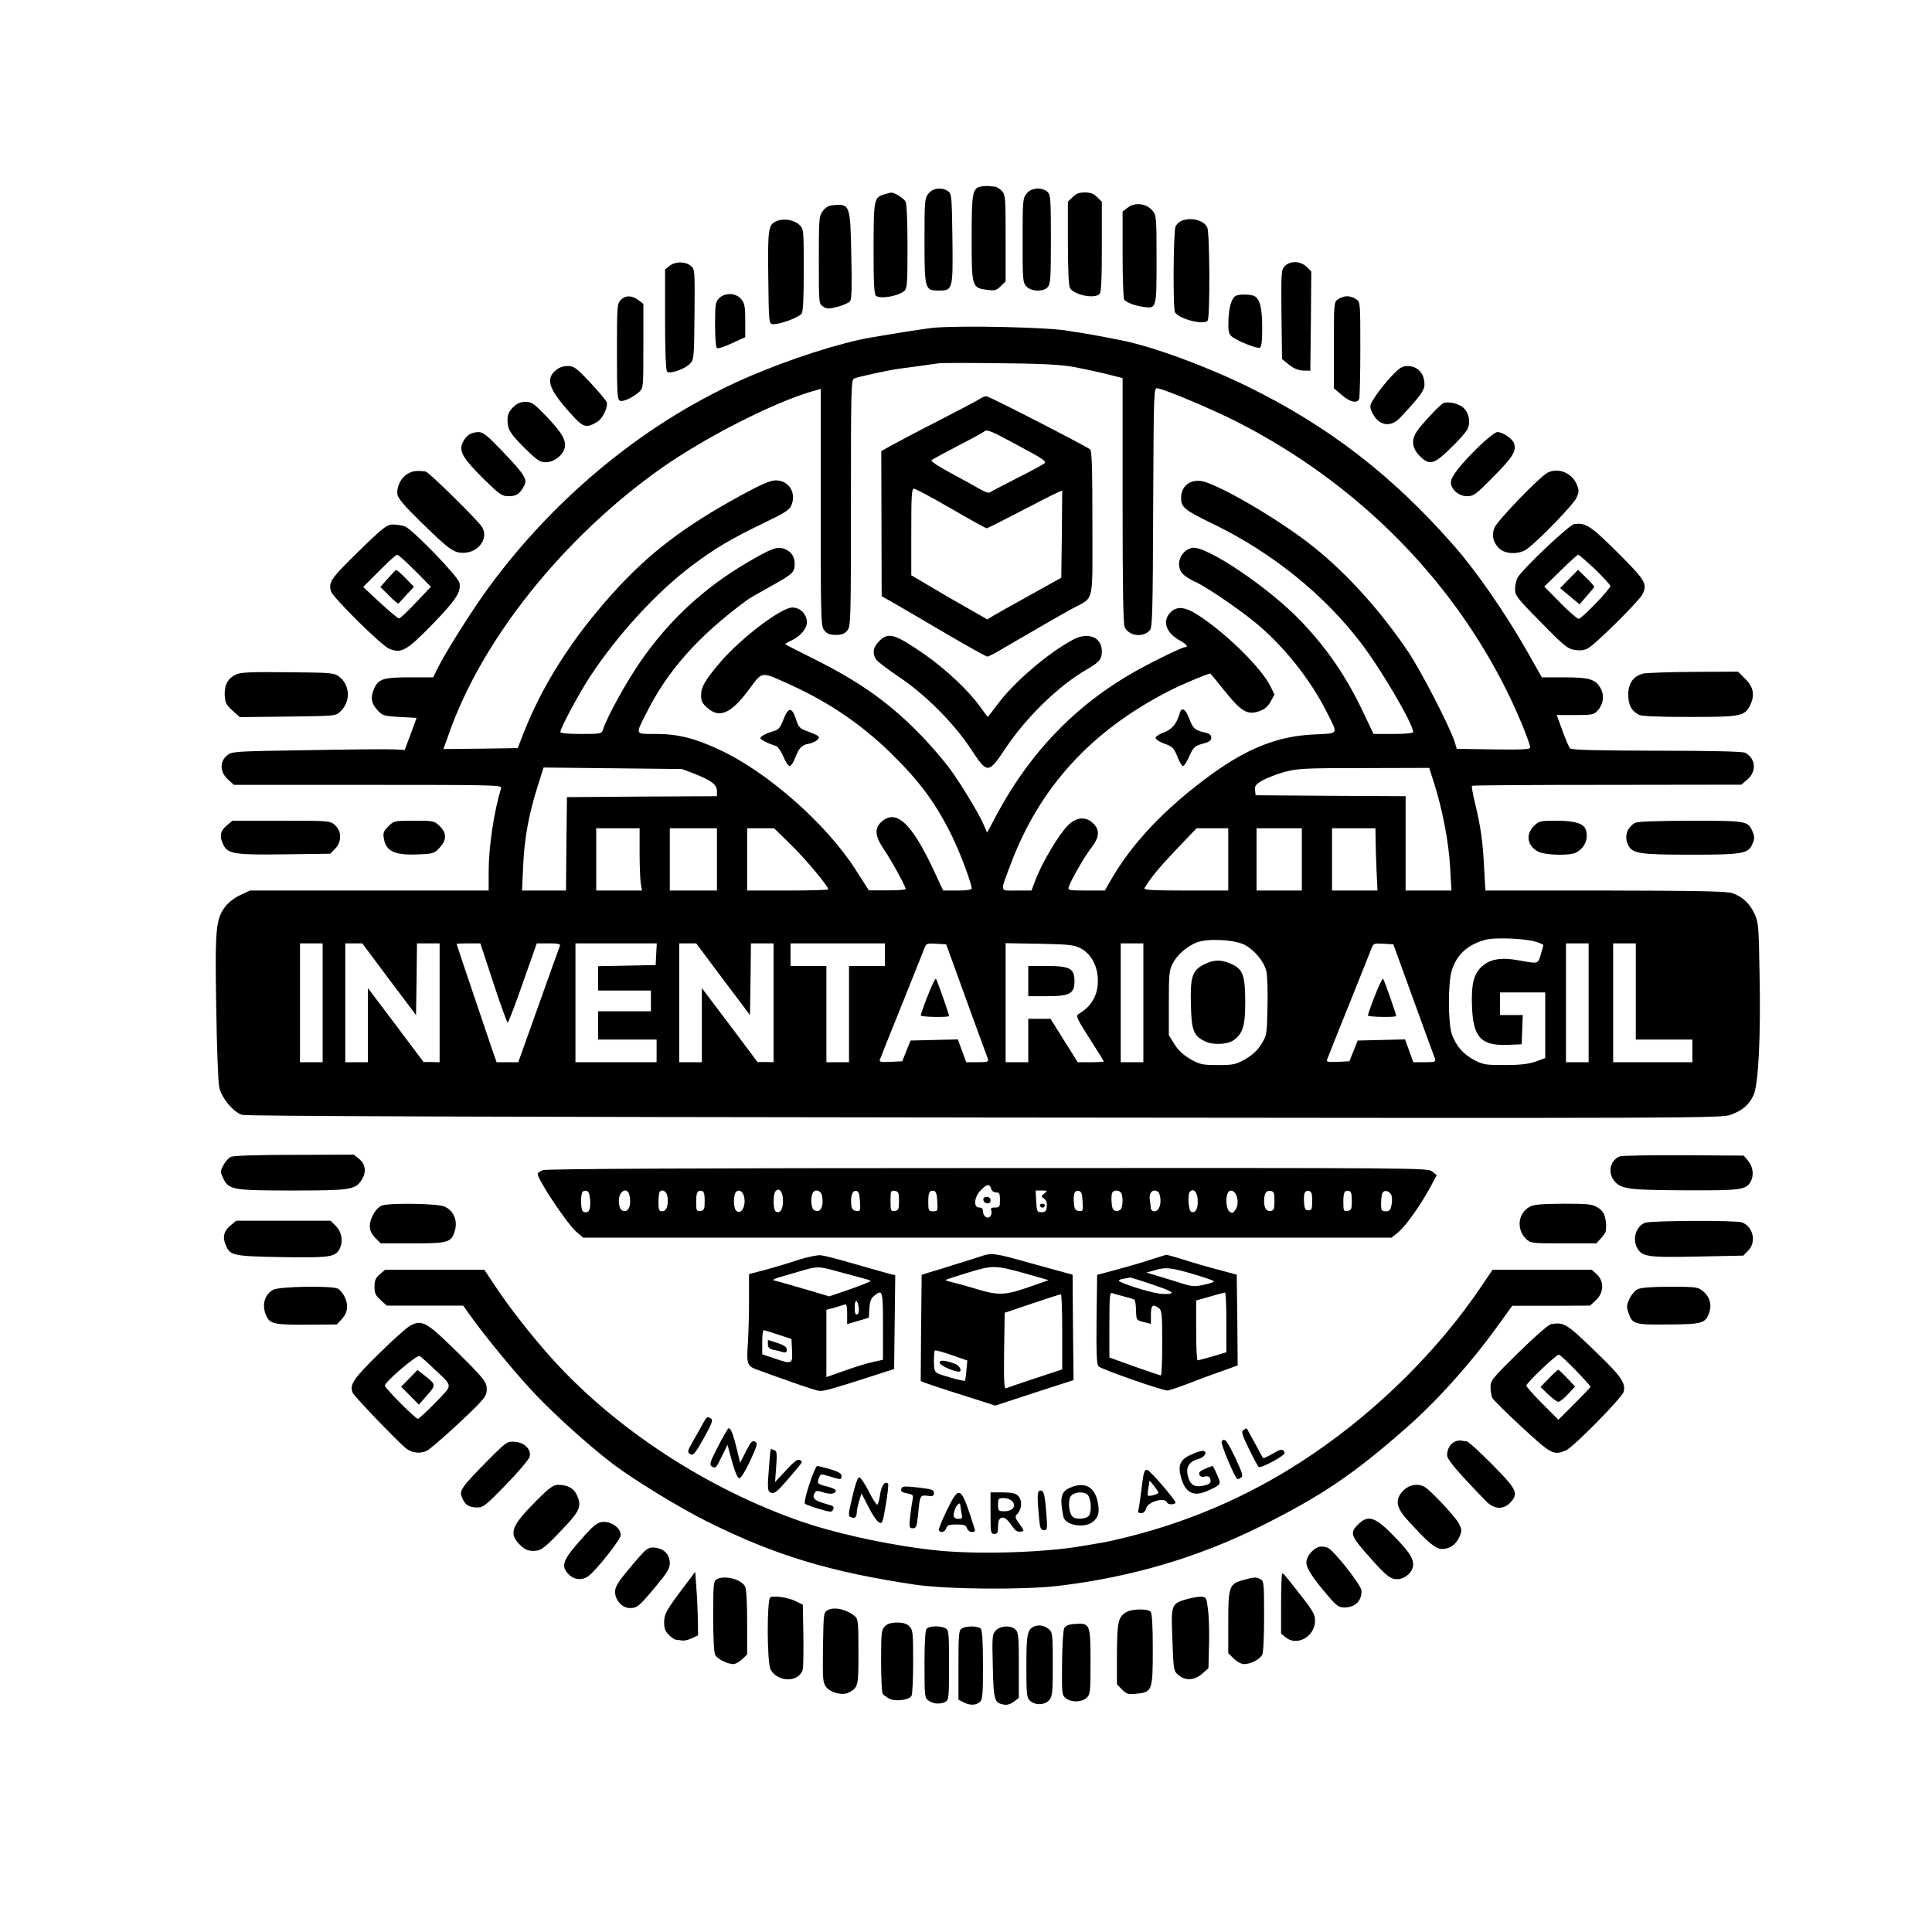 <?xml version="1.0" standalone="no"?>
<!DOCTYPE svg PUBLIC "-//W3C//DTD SVG 20010904//EN"
 "http://www.w3.org/TR/2001/REC-SVG-20010904/DTD/svg10.dtd">
<svg version="1.0" xmlns="http://www.w3.org/2000/svg"
 width="1024pt" height="1024pt" viewBox="0 0 1024 1024"
 preserveAspectRatio="xMidYMid meet">

<g transform="translate(0,1024) scale(0.1,-0.1)"
fill="#000000" stroke="none">
<path d="M5203 9252 c-49 -8 -53 -29 -53 -273 0 -261 1 -265 82 -275 41 -6 49
-3 72 19 l26 26 0 229 c0 216 -1 229 -20 250 -12 12 -28 22 -38 23 -9 0 -24 2
-32 3 -8 1 -25 0 -37 -2z"/>
<path d="M4921 9214 c-20 -25 -21 -39 -21 -248 0 -258 2 -266 74 -266 77 0 77
3 74 275 -3 221 -4 238 -22 251 -33 23 -82 18 -105 -12z"/>
<path d="M5441 9214 c-20 -25 -21 -39 -21 -248 0 -210 1 -223 20 -244 26 -28
90 -30 113 -4 15 16 17 49 17 254 0 215 -2 236 -18 251 -30 27 -87 22 -111 -9z"/>
<path d="M4687 9210 c-55 -17 -56 -24 -57 -286 0 -186 3 -244 13 -252 22 -18
118 -2 150 26 15 13 17 38 17 234 0 131 -4 227 -10 239 -10 18 -60 50 -77 48
-4 0 -21 -5 -36 -9z"/>
<path d="M5685 9195 l-25 -24 0 -223 c1 -160 4 -227 13 -238 29 -36 129 -54
155 -28 9 9 12 78 12 250 l0 239 -25 24 c-18 19 -35 25 -65 25 -30 0 -47 -6
-65 -25z"/>
<path d="M4413 9152 c-22 -2 -39 -12 -53 -32 -19 -26 -20 -43 -20 -259 0 -230
0 -231 23 -246 20 -13 30 -13 77 -1 30 8 59 21 66 30 8 12 10 78 6 244 -5 268
-7 273 -99 264z"/>
<path d="M5978 9140 l-28 -21 0 -227 c0 -125 4 -232 8 -239 10 -16 58 -34 105
-40 67 -9 67 -8 67 253 0 227 -1 234 -23 259 -31 37 -93 44 -129 15z"/>
<path d="M4119 9069 c-47 -18 -50 -36 -47 -299 3 -241 3 -245 24 -248 30 -4
136 34 152 55 9 12 12 76 12 233 0 214 0 217 -24 239 -27 25 -80 35 -117 20z"/>
<path d="M6263 9070 c-12 -5 -26 -18 -32 -29 -12 -22 -15 -439 -3 -457 24 -36
156 -69 173 -43 13 21 11 463 -2 493 -18 39 -85 56 -136 36z"/>
<path d="M3549 8831 l-24 -19 0 -266 c0 -173 4 -269 11 -276 14 -14 95 14 122
43 20 21 21 35 23 261 2 238 2 239 -21 258 -29 23 -81 23 -111 -1z"/>
<path d="M6810 8830 c-19 -19 -20 -31 -18 -257 l3 -236 37 -30 c25 -20 49 -30
75 -31 l38 -1 3 263 2 263 -24 24 c-32 32 -87 34 -116 5z"/>
<path d="M3810 8658 c-18 -19 -20 -35 -20 -139 0 -69 4 -120 10 -124 6 -4 42
8 80 26 l70 32 0 87 c0 73 -3 92 -21 114 -27 34 -88 37 -119 4z"/>
<path d="M6552 8673 c-23 -9 -38 -57 -41 -129 -2 -57 1 -73 16 -86 25 -23 134
-67 150 -61 9 4 13 32 13 103 0 105 -12 155 -40 170 -19 10 -76 12 -98 3z"/>
<path d="M3290 8650 c-19 -19 -20 -33 -20 -274 0 -221 2 -255 16 -260 18 -7
68 17 102 47 22 20 22 25 22 243 l0 223 -26 20 c-34 26 -68 27 -94 1z"/>
<path d="M7092 8654 c-22 -15 -22 -19 -22 -244 l0 -228 42 -36 c44 -38 82 -46
92 -20 3 9 6 128 6 264 0 246 0 249 -22 264 -12 9 -34 16 -48 16 -14 0 -36 -7
-48 -16z"/>
<path d="M4950 8503 c-40 -4 -164 -23 -335 -52 -162 -28 -427 -113 -645 -207
-531 -229 -1021 -627 -1383 -1122 -87 -119 -230 -346 -270 -429 l-21 -43 -123
0 c-138 0 -165 -8 -188 -55 -22 -48 -19 -81 14 -117 28 -31 33 -33 119 -38
l90 -5 -31 -85 -32 -85 -55 3 c-30 2 -236 0 -458 -4 -400 -6 -404 -7 -430 -29
-39 -34 -36 -88 6 -126 l32 -29 711 0 c672 0 710 -1 705 -17 -38 -125 -66
-312 -66 -444 l0 -99 -632 0 -633 0 -51 -24 c-29 -13 -64 -40 -79 -60 -51 -68
-56 -113 -49 -531 3 -209 10 -401 16 -427 12 -57 74 -132 121 -147 21 -7 1309
-11 3937 -14 3804 -4 3906 -4 3955 15 61 23 94 51 119 103 26 56 39 308 32
647 -4 249 -6 271 -27 315 -25 54 -63 90 -117 109 -29 10 -175 13 -673 14
l-636 0 -7 123 c-7 140 -18 216 -48 340 -12 48 -19 89 -16 92 2 3 325 5 716 5
l711 1 30 25 c53 44 48 113 -9 144 -13 7 -171 11 -469 11 -338 1 -452 4 -460
13 -5 6 -24 49 -40 94 l-30 82 98 0 c88 0 99 2 118 23 30 32 38 79 18 116 -26
50 -59 61 -193 61 l-120 0 -77 136 c-116 204 -271 428 -390 563 -323 369 -665
633 -1090 841 -224 110 -499 211 -670 246 -79 16 -177 34 -215 40 -25 3 -54 8
-65 10 -97 19 -557 30 -715 17z m735 -207 c50 -9 129 -26 178 -38 l87 -22 0
-647 c0 -460 3 -655 11 -673 22 -47 97 -57 133 -17 14 15 16 92 18 652 3 628
3 634 23 631 46 -8 285 -109 420 -177 628 -320 1129 -819 1430 -1424 56 -112
125 -279 125 -303 0 -10 -41 -12 -194 -10 l-195 3 -11 37 c-25 79 -181 382
-248 480 -143 212 -321 410 -497 551 -160 129 -447 301 -573 345 -73 25 -132
-13 -132 -84 0 -49 18 -64 180 -142 304 -149 578 -370 772 -624 108 -141 278
-431 278 -474 0 -6 -39 -10 -105 -10 l-105 0 -49 103 c-92 196 -191 342 -332
491 -169 179 -512 410 -582 392 -68 -17 -92 -105 -39 -146 15 -12 41 -27 57
-34 50 -21 225 -139 315 -213 151 -123 295 -303 383 -479 60 -120 66 -110 -70
-117 -187 -8 -350 -72 -543 -212 -248 -181 -425 -368 -540 -573 l-24 -42 -99
0 c-93 0 -98 1 -92 20 11 35 85 164 121 209 41 53 44 92 9 126 -39 40 -92 35
-137 -12 -47 -48 -130 -188 -165 -275 l-26 -68 -79 0 c-92 0 -89 -15 -31 140
153 407 426 706 838 917 63 33 206 93 220 93 1 0 35 -41 75 -91 88 -110 121
-130 183 -109 31 11 47 25 62 52 l20 37 -21 43 c-48 97 -234 281 -384 378 -73
47 -116 49 -151 9 -39 -45 -16 -106 55 -144 34 -19 47 -35 27 -35 -13 0 -139
-60 -236 -113 -327 -177 -579 -433 -763 -776 l-50 -94 -16 37 c-25 60 -125
225 -185 306 -31 41 -94 115 -141 164 -168 175 -325 288 -575 413 -82 41 -151
76 -153 78 -2 2 13 11 32 20 55 26 89 72 82 109 -8 39 -39 66 -77 66 -58 0
-269 -160 -378 -286 -83 -97 -105 -134 -105 -178 -1 -30 6 -44 32 -67 65 -58
125 -32 219 93 78 104 60 102 232 24 199 -91 372 -210 524 -359 152 -149 236
-263 321 -435 42 -84 106 -254 106 -281 0 -7 -27 -11 -75 -11 l-76 0 -48 103
c-118 253 -200 330 -277 263 -41 -35 -38 -77 13 -151 42 -63 113 -192 113
-207 0 -4 -44 -8 -97 -7 l-98 0 -73 114 c-155 240 -463 512 -716 630 -132 62
-223 85 -340 85 -112 0 -109 -6 -53 105 113 229 277 413 533 602 14 11 45 29
146 85 98 55 109 66 110 105 1 40 -16 68 -52 83 -39 16 -70 5 -202 -73 -228
-134 -411 -304 -562 -521 -78 -113 -180 -298 -200 -363 -7 -22 -12 -23 -117
-23 -67 0 -109 4 -109 10 0 21 94 196 154 289 145 222 353 450 543 593 123 92
205 141 381 226 110 53 136 69 146 93 29 68 -14 134 -84 133 -29 -1 -77 -22
-182 -79 -304 -166 -489 -307 -681 -520 -214 -238 -371 -483 -472 -740 l-31
-80 -197 -3 -197 -2 31 86 c175 497 605 1034 1119 1399 230 163 592 348 798
409 l52 15 0 -628 c0 -602 1 -630 19 -652 14 -18 29 -24 61 -24 32 0 47 6 61
24 18 22 19 50 19 676 0 602 1 653 17 659 25 10 182 44 233 51 86 11 185 25
210 29 14 3 160 3 325 1 220 -2 324 -7 390 -19z m-2002 -2158 c90 -36 116 -57
117 -90 l0 -28 -397 -2 -398 -3 -3 -247 -2 -248 -116 0 -117 0 6 133 c6 143
30 273 78 424 l30 95 367 -4 367 -4 68 -26z m3920 -55 c43 -138 76 -309 83
-441 l7 -122 -121 0 -122 0 0 250 0 250 -397 2 -398 3 -3 27 c-3 22 4 31 40
52 24 13 77 34 118 45 68 18 108 20 420 20 l345 1 28 -87z m-4213 -360 c0 -71
3 -145 6 -165 l7 -38 -122 0 -121 0 0 165 0 165 115 0 115 0 0 -127z m410 -38
l0 -165 -125 0 -125 0 0 165 0 165 125 0 125 0 0 -165z m392 78 c78 -76 198
-220 198 -237 0 -3 -97 -6 -215 -6 l-215 0 0 165 0 165 71 0 72 0 89 -87z
m2318 -78 l0 -165 -226 0 c-177 0 -224 3 -218 13 37 60 78 109 169 205 l107
112 84 0 84 0 0 -165z m390 0 l0 -165 -120 0 -120 0 0 165 0 165 120 0 120 0
0 -165z m391 103 c0 -35 3 -109 5 -165 l5 -103 -120 0 -121 0 0 165 0 165 115
0 115 0 1 -62z m847 -539 c23 -7 42 -15 42 -18 0 -3 -6 -26 -14 -51 -15 -50
-11 -49 -117 -30 -89 17 -151 7 -193 -31 -45 -39 -59 -95 -54 -216 6 -161 48
-206 188 -201 l75 3 3 78 3 77 -61 0 -60 0 0 60 0 60 120 0 120 0 0 -174 0
-174 -52 -19 c-39 -13 -83 -18 -163 -18 -101 0 -114 2 -162 27 -58 31 -96 74
-118 137 -20 57 -21 269 -1 335 26 87 86 141 183 166 48 12 207 6 261 -11z
m-1541 -17 c51 -27 100 -85 114 -136 6 -21 9 -105 7 -190 -3 -150 -4 -154 -33
-201 -21 -33 -47 -57 -85 -79 -50 -28 -63 -31 -145 -31 -82 0 -95 3 -145 31
-38 22 -64 46 -85 79 l-30 48 0 171 c0 154 2 175 21 210 24 47 77 92 130 112
58 21 197 14 251 -14z m-4887 -307 l0 -315 -60 0 -60 0 0 315 0 315 60 0 60 0
0 -315z m352 125 l143 -190 3 190 2 190 60 0 60 0 0 -315 0 -315 -42 1 -43 0
-147 196 -148 196 0 -197 0 -196 -60 0 -60 0 0 315 0 315 45 0 45 0 142 -190z
m553 -20 c38 -115 72 -210 76 -210 3 0 40 94 80 210 l74 210 64 0 c46 0 62 -3
59 -12 -3 -7 -54 -149 -113 -315 l-108 -303 -58 0 -57 0 -22 63 c-41 120 -190
561 -190 564 0 2 28 3 63 3 l63 0 69 -210z m863 153 l-3 -58 -152 -3 -153 -3
0 -64 0 -65 140 0 140 0 0 -55 0 -55 -140 0 -140 0 0 -75 0 -75 155 0 155 0 0
-60 0 -60 -215 0 -215 0 0 315 0 315 215 0 216 0 -3 -57z m354 -133 l143 -190
3 190 2 190 60 0 60 0 0 -315 0 -315 -42 1 -43 0 -147 196 -148 196 0 -197 0
-196 -60 0 -60 0 0 315 0 315 45 0 45 0 142 -190z m858 130 l0 -60 -95 0 -95
0 0 -255 0 -255 -60 0 -60 0 0 255 0 255 -95 0 -95 0 0 60 0 60 250 0 250 0 0
-60z m432 -240 c59 -162 110 -303 114 -312 5 -16 -2 -18 -55 -18 l-60 0 -22
60 -22 61 -125 -3 -126 -3 -22 -55 -22 -55 -62 -3 c-48 -2 -61 0 -57 10 2 7
55 139 117 293 62 154 116 290 121 303 8 21 14 23 61 20 l53 -3 107 -295z
m601 276 c54 -26 89 -84 95 -152 7 -88 -26 -154 -102 -199 -15 -9 -8 -24 58
-128 42 -65 76 -120 76 -123 0 -2 -31 -4 -69 -4 l-69 0 -72 115 -72 115 -59 0
-59 0 0 -115 0 -115 -60 0 -60 0 0 316 0 315 178 -3 c150 -3 183 -6 215 -22z
m337 -291 l0 -315 -60 0 -60 0 0 315 0 315 60 0 60 0 0 -315z m1432 15 c59
-162 110 -303 114 -312 5 -16 -2 -18 -55 -18 l-60 0 -22 60 -22 61 -125 -3
-126 -3 -22 -55 -22 -55 -62 -3 c-48 -2 -61 0 -57 10 2 7 55 139 117 293 62
154 116 290 121 303 8 21 14 23 61 20 l53 -3 107 -295z m928 -15 l0 -315 -60
0 -60 0 0 315 0 315 60 0 60 0 0 -315z m250 60 l0 -255 150 0 150 0 0 -60 0
-60 -210 0 -210 0 0 315 0 315 60 0 60 0 0 -255z"/>
<path d="M5195 8127 c-11 -8 -108 -59 -215 -114 -108 -55 -221 -115 -252 -132
l-57 -32 1 -384 1 -385 76 -43 c42 -24 165 -97 275 -161 109 -64 203 -116 209
-116 6 0 40 17 76 39 182 106 313 182 376 216 117 64 105 14 105 450 0 294 -3
385 -12 393 -24 19 -536 282 -550 282 -7 0 -22 -6 -33 -13z m208 -252 c133
-71 146 -81 130 -93 -10 -7 -76 -43 -148 -79 -71 -36 -134 -69 -139 -73 -4 -5
-29 4 -55 19 -25 15 -95 53 -154 85 -60 32 -105 62 -100 66 4 5 67 39 138 76
72 37 134 71 140 76 16 14 32 8 188 -77z m-363 -330 c100 -58 185 -105 189
-105 5 0 86 41 182 91 96 50 184 95 197 100 l22 9 -2 -231 -3 -231 -165 -92
c-91 -50 -179 -100 -196 -110 l-31 -19 -119 68 c-66 37 -156 90 -201 117 l-83
49 0 230 c0 190 2 229 14 229 8 0 96 -47 196 -105z"/>
<path d="M4659 6841 c-32 -32 -37 -65 -14 -98 8 -11 61 -51 117 -89 138 -91
293 -246 382 -381 90 -137 93 -137 187 3 111 166 283 332 431 417 66 38 78 53
78 96 0 74 -73 103 -152 61 -133 -71 -313 -225 -400 -342 -28 -38 -52 -68 -53
-68 -1 0 -20 26 -43 58 -57 80 -181 197 -292 274 -160 110 -191 119 -241 69z"/>
<path d="M4153 6428 c-16 -42 -26 -55 -49 -62 -45 -13 -74 -29 -74 -38 0 -8
43 -30 83 -42 10 -3 27 -28 39 -56 11 -27 26 -50 34 -50 7 0 20 20 29 45 19
49 36 67 67 72 27 4 58 22 58 34 0 9 -10 14 -76 39 -24 9 -34 21 -45 58 -21
65 -41 65 -66 0z"/>
<path d="M6254 6463 c-17 -59 -41 -88 -84 -104 -25 -9 -45 -23 -45 -30 0 -7
20 -21 45 -30 47 -17 52 -22 75 -81 9 -21 20 -38 26 -38 5 0 21 24 33 53 22
48 28 53 70 65 35 9 46 17 46 32 0 13 -9 21 -27 26 -58 12 -70 22 -89 73 -18
51 -40 66 -50 34z"/>
<path d="M6383 5129 c-64 -32 -75 -65 -71 -214 3 -136 14 -165 74 -194 42 -21
120 -18 153 6 49 36 61 77 61 201 0 141 -12 175 -72 202 -55 25 -93 25 -145
-1z"/>
<path d="M4917 4962 c-21 -53 -37 -100 -37 -104 0 -9 150 -11 150 -3 0 11 -63
190 -69 197 -4 4 -23 -36 -44 -90z"/>
<path d="M5450 5040 l0 -80 99 0 c121 0 146 13 146 80 0 67 -25 80 -146 80
l-99 0 0 -80z"/>
<path d="M7287 4962 c-21 -53 -37 -100 -37 -104 0 -9 150 -11 150 -3 0 11 -63
190 -69 197 -4 4 -23 -36 -44 -90z"/>
<path d="M2944 8276 c-56 -48 -33 -106 101 -250 48 -52 68 -55 123 -20 28 18
55 78 48 102 -3 9 -43 56 -88 105 -75 79 -86 87 -120 87 -24 0 -46 -8 -64 -24z"/>
<path d="M7377 8248 c-28 -29 -66 -77 -85 -105 -32 -49 -34 -55 -22 -83 32
-76 99 -91 153 -32 104 112 127 143 127 173 0 60 -35 98 -89 99 -29 0 -43 -9
-84 -52z"/>
<path d="M2719 8081 c-21 -21 -29 -39 -29 -65 0 -52 13 -74 94 -154 63 -62 78
-72 109 -72 43 0 92 38 100 77 8 41 -14 79 -97 166 -66 69 -78 77 -111 77 -27
0 -44 -8 -66 -29z"/>
<path d="M7650 8103 c-17 -7 -117 -113 -142 -152 -29 -43 -23 -88 16 -127 52
-52 75 -47 163 39 41 39 82 85 90 101 19 36 10 86 -21 115 -24 22 -79 35 -106
24z"/>
<path d="M2484 7935 c-12 -8 -27 -28 -33 -44 -19 -44 5 -83 113 -190 86 -84
96 -91 133 -91 41 0 59 13 82 57 17 33 -1 61 -116 181 -82 86 -103 102 -128
102 -17 0 -40 -7 -51 -15z"/>
<path d="M7843 7878 c-99 -96 -153 -164 -153 -194 0 -38 42 -74 86 -74 34 0
47 9 140 104 102 103 122 135 109 176 -8 24 -60 60 -89 60 -10 0 -52 -33 -93
-72z"/>
<path d="M2159 7728 c-36 -22 -59 -72 -52 -111 4 -20 42 -64 117 -137 157
-154 180 -170 232 -170 80 0 137 78 98 138 -22 35 -283 292 -298 293 -48 6
-71 3 -97 -13z"/>
<path d="M8205 7736 c-40 -18 -267 -253 -284 -293 -16 -40 -8 -77 24 -109 33
-33 110 -34 151 -2 68 52 244 235 259 268 15 33 15 40 2 73 -26 60 -95 89
-152 63z"/>
<path d="M8343 7462 c-27 -4 -277 -242 -299 -283 -8 -15 -14 -44 -14 -63 0
-32 13 -49 138 -175 122 -125 141 -140 179 -146 28 -4 50 -2 70 9 38 20 268
248 287 284 30 58 19 75 -142 235 -131 130 -159 148 -219 139z m111 -239 c44
-43 81 -83 81 -89 0 -16 -152 -174 -168 -174 -7 0 -51 38 -97 85 l-85 86 86
84 c47 47 90 85 94 85 4 0 44 -35 89 -77z"/>
<path d="M8316 7171 l-47 -48 51 -43 52 -43 38 44 c22 24 39 46 40 49 0 3 -19
25 -43 48 l-43 42 -48 -49z"/>
<path d="M1937 7353 c-186 -181 -196 -194 -183 -246 7 -31 267 -288 308 -305
65 -27 92 -12 227 126 129 133 156 175 146 223 -8 35 -248 283 -289 299 -15 5
-43 10 -62 10 -31 0 -48 -12 -147 -107z m263 -138 l84 -85 -79 -83 c-44 -47
-84 -85 -90 -85 -5 -1 -50 37 -100 83 l-90 84 85 85 c46 47 89 86 95 86 6 0
48 -38 95 -85z"/>
<path d="M2056 7174 l-40 -45 47 -47 c25 -25 48 -44 49 -41 2 2 21 23 43 47
l39 42 -44 45 c-24 25 -47 45 -50 44 -3 0 -23 -21 -44 -45z"/>
<path d="M1253 6666 c-45 -20 -64 -55 -62 -111 2 -39 8 -51 41 -81 l39 -35
254 3 c252 3 254 3 279 27 56 52 52 141 -7 185 -27 20 -42 21 -270 23 -191 2
-249 0 -274 -11z"/>
<path d="M8710 6670 c-53 -13 -80 -51 -80 -113 1 -54 16 -84 57 -106 15 -7
102 -11 268 -11 271 0 291 4 320 60 27 53 20 98 -24 141 l-39 39 -233 -1
c-129 -1 -250 -5 -269 -9z"/>
<path d="M1201 5864 c-35 -29 -39 -59 -16 -104 24 -46 62 -52 327 -48 l238 3
26 26 c36 37 36 94 -1 126 -26 23 -30 23 -285 23 l-258 0 -31 -26z"/>
<path d="M2058 5860 c-26 -27 -29 -35 -23 -67 12 -67 61 -88 191 -81 71 3 78
6 105 36 37 41 37 76 0 113 -29 28 -32 29 -136 29 -105 0 -107 0 -137 -30z"/>
<path d="M8129 5861 c-45 -46 -33 -107 26 -136 39 -18 166 -21 198 -4 47 24
69 77 51 124 -12 31 -59 45 -154 45 -88 0 -93 -1 -121 -29z"/>
<path d="M8665 5878 c-43 -25 -58 -75 -34 -120 23 -42 63 -48 329 -48 280 0
307 5 329 59 11 25 11 37 1 61 -25 59 -28 60 -330 60 -188 -1 -281 -4 -295
-12z"/>
<path d="M1223 4108 c-11 -5 -29 -25 -39 -44 -17 -31 -17 -35 -1 -69 29 -61
49 -65 367 -65 305 0 333 4 366 55 27 41 22 84 -12 112 l-29 23 -315 -1 c-197
0 -323 -4 -337 -11z"/>
<path d="M8585 4111 c-55 -23 -66 -94 -22 -138 36 -36 83 -41 390 -42 274 -1
303 3 327 48 17 33 11 78 -14 108 l-24 28 -319 2 c-175 1 -327 -2 -338 -6z"/>
<path d="M2878 4038 c-16 -5 -28 -15 -28 -20 0 -31 155 -263 204 -306 l37 -32
2142 0 2142 0 36 29 c40 33 118 143 170 239 l34 63 -24 20 c-23 19 -67 19
-2355 18 -1534 0 -2340 -4 -2358 -11z m2375 -98 c3 -12 14 -20 26 -20 18 0 21
-6 21 -40 0 -36 -2 -40 -26 -40 -20 0 -25 -4 -20 -16 4 -9 1 -23 -5 -30 -15
-18 -39 -1 -39 27 0 12 -7 19 -20 19 -32 0 -27 56 8 91 32 34 48 36 55 9z
m-1103 -64 c0 -45 -14 -68 -36 -59 -17 6 -19 94 -2 111 19 19 38 -6 38 -52z
m-1022 0 c3 -50 -8 -69 -35 -59 -8 3 -13 22 -13 52 0 52 6 63 30 59 10 -2 16
-18 18 -52z m208 30 c10 -41 1 -81 -20 -84 -23 -5 -36 14 -36 54 0 51 44 76
56 30z m202 -10 c6 -45 -6 -76 -28 -76 -17 0 -20 7 -20 48 0 27 3 52 7 56 15
15 38 0 41 -28z m197 -21 c0 -44 -3 -50 -22 -53 -21 -3 -23 1 -23 46 0 53 6
64 30 60 11 -3 15 -16 15 -53z m203 38 c23 -46 -4 -117 -35 -91 -14 11 -17 65
-7 92 8 21 31 20 42 -1z m418 -7 c10 -41 1 -81 -20 -84 -10 -2 -22 2 -27 10
-10 15 -12 60 -3 82 10 25 43 19 50 -8z m202 -34 c3 -51 2 -53 -20 -50 -17 2
-24 11 -26 32 -5 45 6 78 26 74 13 -2 18 -16 20 -56z m207 3 c0 -44 -3 -50
-22 -53 -22 -3 -23 0 -23 53 0 53 1 56 23 53 19 -3 22 -9 22 -53z m203 -3 c3
-50 2 -52 -22 -52 -24 0 -26 3 -26 48 0 53 6 64 30 60 11 -2 16 -18 18 -56z
m568 43 c-19 -14 -19 -16 -2 -28 12 -9 17 -23 14 -42 -2 -24 -8 -30 -28 -30
-23 0 -25 4 -28 58 l-3 57 33 0 c31 -1 32 -1 14 -15z m202 -43 c3 -51 2 -53
-20 -50 -19 2 -24 10 -26 42 -4 49 3 68 25 64 14 -2 19 -15 21 -56z m206 42
c9 -22 7 -67 -3 -82 -5 -8 -17 -12 -27 -10 -14 2 -20 13 -22 42 -2 21 -1 44 2
52 7 19 42 18 50 -2z m200 0 c16 -42 3 -94 -25 -94 -11 0 -19 7 -20 18 0 9 -2
26 -4 37 -6 31 4 55 25 55 10 0 21 -7 24 -16z m204 -32 c3 -47 -11 -74 -34
-65 -15 5 -21 93 -7 107 19 19 38 -1 41 -42z m202 29 c14 -27 13 -64 -4 -86
-12 -16 -16 -17 -30 -6 -16 13 -21 65 -10 95 8 22 31 20 44 -3z m205 -36 c0
-41 -3 -50 -19 -53 -22 -5 -36 14 -36 50 0 42 10 59 34 56 18 -3 21 -10 21
-53z m200 0 c0 -43 -3 -50 -20 -50 -16 0 -21 8 -23 39 -4 49 3 68 25 64 14 -3
18 -14 18 -53z m210 0 c0 -44 -3 -50 -22 -53 -21 -3 -23 1 -23 46 0 53 6 64
30 60 11 -3 15 -16 15 -53z m208 34 c5 -9 7 -32 3 -52 -6 -31 -11 -37 -31 -37
-22 0 -25 4 -25 39 0 22 3 47 6 56 8 19 33 16 47 -6z"/>
<path d="M5212 3880 c5 -23 38 -25 38 -3 0 12 -7 19 -20 19 -13 0 -20 -6 -18
-16z"/>
<path d="M5512 3849 c2 -6 8 -10 13 -10 5 0 11 4 13 10 2 6 -4 11 -13 11 -9 0
-15 -5 -13 -11z"/>
<path d="M2023 3850 c-31 -13 -63 -68 -63 -108 0 -24 9 -42 29 -63 l29 -29
169 0 c190 0 205 4 224 68 16 54 -8 107 -55 127 -40 17 -295 20 -333 5z"/>
<path d="M8108 3844 c-62 -33 -72 -118 -21 -169 26 -25 27 -25 200 -25 l174 0
24 26 c14 15 26 33 26 40 3 33 3 41 -4 71 -4 22 -17 40 -39 53 -29 18 -50 20
-183 20 -113 -1 -157 -4 -177 -16z"/>
<path d="M1222 3745 c-35 -29 -44 -62 -26 -103 23 -57 37 -60 296 -65 250 -4
285 0 307 42 21 38 13 90 -18 122 l-29 29 -250 0 -250 0 -30 -25z"/>
<path d="M8719 3759 c-46 -17 -68 -83 -43 -131 26 -49 54 -54 321 -48 l243 5
25 26 c46 45 28 127 -32 150 -32 12 -478 10 -514 -2z"/>
<path d="M5195 3580 c-27 -9 -90 -29 -140 -44 -49 -16 -108 -34 -130 -40 l-40
-13 -3 -281 -2 -282 22 -9 c13 -5 102 -35 198 -65 l175 -56 207 68 208 67 -3
280 -2 279 -30 8 c-16 4 -103 28 -193 53 -195 55 -204 56 -267 35z m244 -91
l119 -34 -91 -32 c-137 -49 -173 -51 -292 -15 -55 17 -115 33 -133 37 -18 4
-31 9 -29 11 2 3 56 20 118 39 132 40 142 40 308 -6z m191 -308 l0 -199 -142
-47 c-79 -26 -149 -50 -156 -53 -10 -3 -12 38 -10 198 l3 202 145 49 c80 27
148 49 153 49 4 0 7 -90 7 -199z m-508 -204 c-2 -29 -6 -53 -7 -55 -4 -5 -125
28 -147 40 -14 7 -18 21 -18 62 0 29 2 55 5 58 3 3 43 -8 89 -24 l83 -29 -5
-52z"/>
<path d="M4980 3017 c0 -13 74 -47 102 -47 20 0 5 32 -19 41 -54 20 -83 23
-83 6z"/>
<path d="M4230 3562 c-47 -16 -124 -39 -172 -52 l-88 -23 0 -141 c0 -78 -3
-178 -6 -224 -8 -115 -5 -123 58 -145 29 -11 108 -39 176 -63 67 -24 132 -45
145 -46 24 -2 70 11 269 75 l127 41 3 248 3 249 -40 10 c-22 6 -103 29 -180
51 -77 23 -156 43 -175 45 -20 1 -71 -9 -120 -25z m210 -61 c36 -10 88 -24
115 -31 28 -7 54 -15 59 -18 5 -3 -43 -22 -105 -44 l-114 -39 -135 40 c-74 22
-144 41 -155 44 -14 2 -6 7 25 17 25 7 79 23 120 35 81 24 91 24 190 -4z m240
-289 l0 -179 -54 -12 c-29 -6 -97 -27 -150 -46 l-96 -34 0 178 0 179 43 11
c23 7 48 15 55 17 9 4 12 -9 12 -49 l0 -55 58 17 57 17 3 50 c2 36 9 53 25 66
45 36 47 30 47 -160z m-128 94 c2 -17 -2 -31 -9 -33 -9 -3 -13 8 -13 38 0 47
16 43 22 -5z m-427 -140 l70 -23 3 -62 c3 -72 1 -73 -96 -40 l-62 21 0 64 c0
35 3 64 8 64 4 -1 39 -11 77 -24z"/>
<path d="M4070 3115 c0 -16 7 -24 28 -29 15 -3 37 -8 50 -12 17 -5 22 -2 22
13 0 14 -13 23 -50 35 l-50 16 0 -23z"/>
<path d="M6100 3564 c-41 -14 -122 -37 -180 -53 l-105 -28 -3 -234 c-2 -178 1
-239 10 -251 12 -14 336 -128 366 -128 7 0 52 15 100 33 48 19 129 49 180 67
l92 33 -2 240 -3 241 -100 27 c-55 14 -137 38 -183 53 -46 14 -86 26 -90 25
-4 0 -41 -12 -82 -25z m218 -75 c59 -17 111 -35 115 -39 4 -4 -18 -13 -50 -19
-54 -12 -65 -11 -138 13 -44 13 -100 31 -125 38 l-44 13 39 11 c61 19 86 17
203 -17z m-208 -58 c83 -28 110 -41 97 -46 -10 -4 -39 -5 -65 -1 -54 7 -212
58 -212 68 0 4 12 9 28 11 15 2 29 5 32 6 3 0 57 -16 120 -38z m-151 -63 c25
-6 49 -14 54 -17 4 -4 8 -30 8 -57 2 -50 2 -51 40 -61 l39 -10 0 48 c0 52 10
60 43 35 15 -12 17 -33 17 -185 0 -94 -3 -171 -7 -171 -4 0 -67 21 -140 47
l-133 48 0 174 c0 156 2 173 16 167 9 -4 37 -11 63 -18z m541 -137 l0 -158
-72 -22 c-40 -11 -76 -21 -80 -21 -5 0 -8 71 -8 158 l0 159 73 21 c39 11 75
21 80 21 4 1 7 -70 7 -158z"/>
<path d="M2013 3486 c-22 -19 -28 -32 -28 -66 0 -35 6 -47 33 -71 l32 -29 203
0 202 0 29 -41 c84 -119 257 -329 360 -436 111 -116 294 -279 408 -365 115
-86 354 -232 495 -302 361 -180 653 -268 1103 -335 169 -25 572 -28 755 -7
389 46 745 151 1080 318 318 159 489 274 765 517 164 143 344 344 485 539 l80
111 206 0 207 1 31 29 c42 39 44 100 5 136 l-27 25 -263 0 -263 0 -59 -87
c-223 -332 -542 -650 -887 -885 -303 -207 -625 -352 -980 -442 -55 -14 -113
-27 -130 -30 -16 -3 -72 -12 -123 -21 -195 -33 -523 -44 -742 -25 -228 21
-537 85 -738 154 -504 173 -1000 498 -1337 877 -104 117 -218 263 -290 372
l-58 87 -263 0 -263 0 -28 -24z"/>
<path d="M1448 3404 c-46 -25 -62 -82 -37 -137 20 -44 41 -49 213 -48 l161 1
28 30 c31 35 35 75 12 120 -8 16 -24 34 -34 40 -32 16 -311 12 -343 -6z"/>
<path d="M8680 3407 c-14 -7 -33 -29 -43 -50 -15 -31 -17 -43 -7 -71 21 -65
30 -68 212 -66 182 1 198 6 218 65 14 44 1 85 -38 115 -22 18 -41 20 -171 20
-96 0 -155 -5 -171 -13z"/>
<path d="M2173 3213 c-18 -10 -93 -77 -166 -149 -133 -131 -155 -162 -138
-205 7 -19 241 -263 285 -297 31 -24 75 -28 109 -11 25 13 185 157 264 237 42
43 53 60 53 87 0 41 -13 57 -166 208 -154 151 -178 164 -241 130z m123 -224
c108 -102 107 -84 12 -183 -46 -47 -88 -86 -93 -86 -13 0 -175 162 -175 176 0
20 170 165 184 157 8 -5 40 -33 72 -64z"/>
<path d="M2169 2934 l-43 -44 47 -47 47 -48 44 50 c48 55 48 56 -14 105 l-37
29 -44 -45z"/>
<path d="M8222 3222 c-14 -2 -86 -65 -173 -150 -141 -139 -149 -149 -149 -185
0 -21 5 -47 10 -57 6 -11 76 -80 157 -155 154 -142 166 -149 230 -124 38 14
300 280 309 313 11 45 -14 82 -143 206 -160 155 -172 163 -241 152z m129 -244
c43 -45 79 -84 79 -88 0 -3 -38 -43 -85 -90 l-85 -85 -85 85 c-47 47 -85 90
-85 96 0 14 158 164 172 164 5 0 45 -37 89 -82z"/>
<path d="M8210 2935 l-45 -46 40 -39 c22 -21 46 -39 54 -40 8 0 31 18 52 41
l37 40 -42 45 c-23 24 -44 44 -47 44 -3 0 -25 -20 -49 -45z"/>
<path d="M3724 2692 c-11 -20 -34 -62 -52 -92 -29 -52 -30 -56 -14 -67 16 -9
25 0 72 84 43 76 50 97 39 104 -21 13 -22 12 -45 -29z"/>
<path d="M3806 2574 c-41 -79 -47 -97 -35 -105 22 -14 23 -13 55 52 l30 61 24
-89 c16 -57 30 -88 39 -88 8 0 33 40 57 92 38 83 41 94 26 102 -14 8 -22 0
-48 -51 l-31 -61 -18 74 c-19 78 -31 109 -43 109 -4 0 -29 -43 -56 -96z"/>
<path d="M6590 2660 c-12 -8 -7 -24 30 -100 25 -51 48 -94 52 -96 8 -5 91 35
123 60 15 11 17 17 8 27 -9 9 -22 6 -58 -16 -26 -15 -48 -25 -50 -23 -2 1 -22
38 -45 81 -23 42 -42 77 -43 77 -1 0 -9 -5 -17 -10z"/>
<path d="M6475 2599 c-7 -10 73 -199 84 -199 3 0 12 4 20 9 11 7 4 28 -32 105
-44 92 -58 109 -72 85z"/>
<path d="M7713 2600 c-26 -11 -43 -40 -43 -73 0 -23 55 -88 207 -244 41 -43
92 -46 128 -7 45 49 36 68 -96 202 -66 67 -127 122 -134 122 -7 0 -19 2 -27 4
-7 3 -23 1 -35 -4z"/>
<path d="M2586 2500 c-55 -55 -112 -116 -125 -135 -21 -31 -22 -38 -11 -65 15
-37 37 -50 82 -50 29 0 46 14 151 122 65 67 120 133 124 146 10 39 -26 76 -77
80 -42 3 -44 2 -144 -98z"/>
<path d="M4077 2478 c-11 -132 -10 -145 13 -151 15 -4 33 11 77 62 96 112 89
101 73 112 -12 7 -29 -5 -73 -53 l-59 -63 6 81 c5 69 4 83 -10 88 -8 3 -17 6
-18 6 -2 0 -6 -37 -9 -82z"/>
<path d="M6313 2530 c-57 -25 -71 -56 -54 -118 22 -85 68 -108 143 -73 72 33
71 32 49 84 -11 26 -22 47 -24 47 -3 0 -21 -7 -40 -15 -26 -11 -35 -19 -30
-31 4 -10 13 -14 28 -10 16 4 25 1 29 -11 9 -22 -4 -33 -46 -39 -42 -7 -64 11
-74 62 -8 42 13 70 60 82 34 9 49 42 19 42 -10 0 -37 -9 -60 -20z"/>
<path d="M4290 2374 c-18 -53 -28 -99 -24 -104 5 -4 39 -17 76 -28 59 -17 67
-18 73 -4 7 19 9 17 -50 35 -50 14 -63 30 -46 56 7 11 15 11 45 1 38 -12 66
-8 66 10 0 5 -20 15 -45 21 -53 13 -56 16 -44 46 8 22 9 22 56 8 61 -19 63
-19 63 3 0 12 -16 22 -60 35 -32 9 -63 17 -69 17 -5 0 -24 -43 -41 -96z"/>
<path d="M6051 2353 c-7 -54 -14 -106 -17 -115 -4 -13 0 -18 14 -18 13 0 22 9
26 24 9 37 100 63 112 32 4 -12 44 -12 44 0 0 15 -137 174 -151 174 -14 0 -19
-17 -28 -97z m89 -24 c0 -8 -50 -22 -56 -16 -2 1 -1 20 3 42 l6 38 24 -29 c12
-16 23 -32 23 -35z"/>
<path d="M4518 2308 c-22 -92 -23 -104 -9 -109 22 -9 31 -2 32 24 0 12 6 40
13 62 l12 40 37 -72 c20 -40 45 -77 56 -82 17 -10 20 -2 36 94 10 58 15 108
12 111 -16 17 -35 -9 -42 -55 -4 -28 -10 -53 -15 -56 -4 -2 -25 29 -45 70 -21
41 -44 75 -51 75 -8 0 -22 -40 -36 -102z"/>
<path d="M2845 2288 c-134 -134 -150 -175 -91 -234 27 -27 42 -34 73 -34 42 0
59 13 176 138 73 79 81 105 52 163 -17 33 -50 49 -97 49 -25 0 -46 -15 -113
-82z"/>
<path d="M4777 2348 c-4 -12 4 -18 30 -23 32 -6 35 -9 30 -33 -3 -15 -9 -55
-13 -89 -6 -59 -5 -63 14 -63 17 0 21 8 27 63 11 114 11 113 50 109 29 -4 35
-1 35 15 0 17 -11 20 -84 29 -76 8 -85 7 -89 -8z"/>
<path d="M5672 2355 c-49 -21 -56 -53 -36 -153 9 -46 108 -64 155 -29 30 23
38 50 28 102 -15 84 -69 114 -147 80z m97 -44 c16 -28 16 -87 2 -105 -16 -19
-74 -21 -88 -3 -20 24 -23 90 -6 109 22 24 79 24 92 -1z"/>
<path d="M7439 2341 c-46 -46 -41 -89 18 -154 112 -124 152 -157 186 -157 42
0 75 24 93 66 13 31 12 38 -3 68 -19 37 -153 180 -184 196 -35 19 -79 11 -110
-19z"/>
<path d="M5500 2303 c0 -21 3 -68 7 -105 5 -59 9 -68 26 -68 18 0 19 5 13 88
-9 105 -13 122 -32 122 -10 0 -14 -12 -14 -37z"/>
<path d="M5018 2234 c-26 -53 -45 -101 -42 -105 10 -16 33 -9 39 11 5 16 15
20 55 20 40 0 50 -4 55 -20 4 -11 15 -20 26 -20 16 0 19 5 14 19 -73 230 -79
234 -147 95z m72 27 c0 -5 3 -23 6 -40 6 -27 4 -31 -14 -31 -28 0 -34 12 -21
49 10 28 29 43 29 22z"/>
<path d="M5250 2220 c0 -103 1 -110 20 -110 17 0 20 7 20 39 0 28 5 41 17 46
17 6 32 -6 68 -58 8 -11 22 -17 34 -15 21 3 21 4 -5 40 -25 35 -26 39 -11 55
25 29 26 73 1 97 -11 11 -35 16 -80 16 l-64 0 0 -110z m114 64 c25 -25 4 -54
-39 -54 -33 0 -35 2 -35 35 0 32 2 35 29 35 16 0 37 -7 45 -16z"/>
<path d="M7199 2161 c-47 -47 -42 -60 66 -181 82 -92 105 -110 139 -110 43 0
86 39 86 77 0 34 -19 64 -86 135 -112 118 -150 133 -205 79z"/>
<path d="M3185 2172 c-26 -5 -54 -31 -131 -121 -72 -84 -80 -116 -39 -156 28
-29 70 -32 102 -10 41 29 173 195 173 219 0 40 -57 78 -105 68z"/>
<path d="M6995 2042 c-30 -6 -63 -41 -70 -73 -7 -32 23 -82 117 -191 44 -51
54 -58 86 -58 56 1 91 37 88 90 -2 30 -146 212 -179 227 -12 5 -31 7 -42 5z"/>
<path d="M3417 2019 c-14 -13 -55 -60 -91 -104 -51 -61 -66 -87 -66 -112 0
-44 38 -86 78 -86 39 0 49 8 139 116 59 71 73 94 73 121 0 44 -27 75 -71 82
-28 5 -41 1 -62 -17z"/>
<path d="M3635 1843 c-105 -139 -114 -156 -115 -201 0 -33 6 -49 25 -67 13
-14 30 -25 37 -26 7 0 22 -2 33 -4 11 -2 34 3 52 12 l33 15 -1 82 c-1 44 -4
120 -8 168 l-6 87 -50 -66z"/>
<path d="M6790 1741 l0 -160 27 -21 c59 -47 153 8 153 89 0 33 -11 53 -72 131
-96 122 -94 120 -102 120 -3 0 -6 -72 -6 -159z"/>
<path d="M3798 1869 c-16 -9 -18 -29 -18 -195 0 -114 4 -193 11 -206 11 -21
66 -48 96 -48 10 0 31 11 46 25 l27 26 0 170 c0 103 -4 178 -11 191 -21 38
-111 61 -151 37z"/>
<path d="M6592 1866 c-77 -20 -82 -34 -82 -223 l0 -165 29 -29 c18 -17 40 -29
56 -29 34 0 82 25 95 49 6 12 10 97 10 205 0 173 -1 186 -19 196 -23 12 -33
12 -89 -4z"/>
<path d="M4083 1774 c-19 -9 -18 -345 1 -382 37 -71 154 -70 171 1 3 12 4 94
3 182 l-3 160 -39 19 c-39 19 -111 30 -133 20z"/>
<path d="M6297 1766 c-90 -25 -91 -27 -83 -216 6 -161 6 -166 31 -187 37 -33
86 -30 127 6 l33 29 3 119 c2 65 0 150 -5 188 -7 65 -10 70 -33 72 -14 1 -46
-4 -73 -11z"/>
<path d="M4389 1707 c-24 -13 -24 -13 -27 -198 -2 -174 -1 -187 18 -212 23
-29 87 -45 118 -28 51 27 52 32 52 215 0 152 -2 175 -17 188 -43 37 -107 53
-144 35z"/>
<path d="M5971 1696 c-44 -25 -50 -50 -51 -222 l0 -161 27 -28 c25 -24 33 -27
77 -22 83 8 86 16 86 236 0 132 -4 191 -12 199 -16 16 -97 15 -127 -2z"/>
<path d="M4690 1620 c-18 -18 -20 -33 -20 -182 0 -90 4 -168 8 -175 4 -6 20
-18 35 -26 32 -17 104 -8 118 14 5 8 9 89 9 182 0 154 -2 169 -20 187 -14 14
-33 20 -65 20 -32 0 -51 -6 -65 -20z"/>
<path d="M5688 1632 c-24 -2 -42 -10 -47 -21 -6 -10 -11 -94 -12 -186 -1 -161
-1 -170 20 -186 28 -23 84 -22 110 2 20 19 21 30 21 193 0 202 -2 206 -92 198z"/>
<path d="M5483 1620 c-38 -15 -43 -41 -43 -213 0 -148 2 -166 19 -181 28 -26
80 -24 103 4 16 20 18 42 18 190 0 146 -2 169 -17 182 -25 22 -54 28 -80 18z"/>
<path d="M4912 1608 c-8 -8 -12 -65 -12 -189 0 -172 1 -178 22 -193 26 -18 61
-20 89 -6 18 10 19 23 19 195 0 172 -1 185 -19 195 -27 14 -84 13 -99 -2z"/>
<path d="M5098 1609 c-16 -9 -18 -29 -18 -194 l0 -184 28 -14 c34 -17 64 -16
85 2 15 12 17 38 17 195 0 128 -4 186 -12 194 -15 15 -76 15 -100 1z"/>
<path d="M5279 1599 c-20 -20 -21 -29 -17 -190 4 -182 8 -195 60 -204 16 -3
35 3 52 16 l26 20 0 173 c0 155 -2 175 -18 189 -26 24 -78 21 -103 -4z"/>
</g>
</svg>

